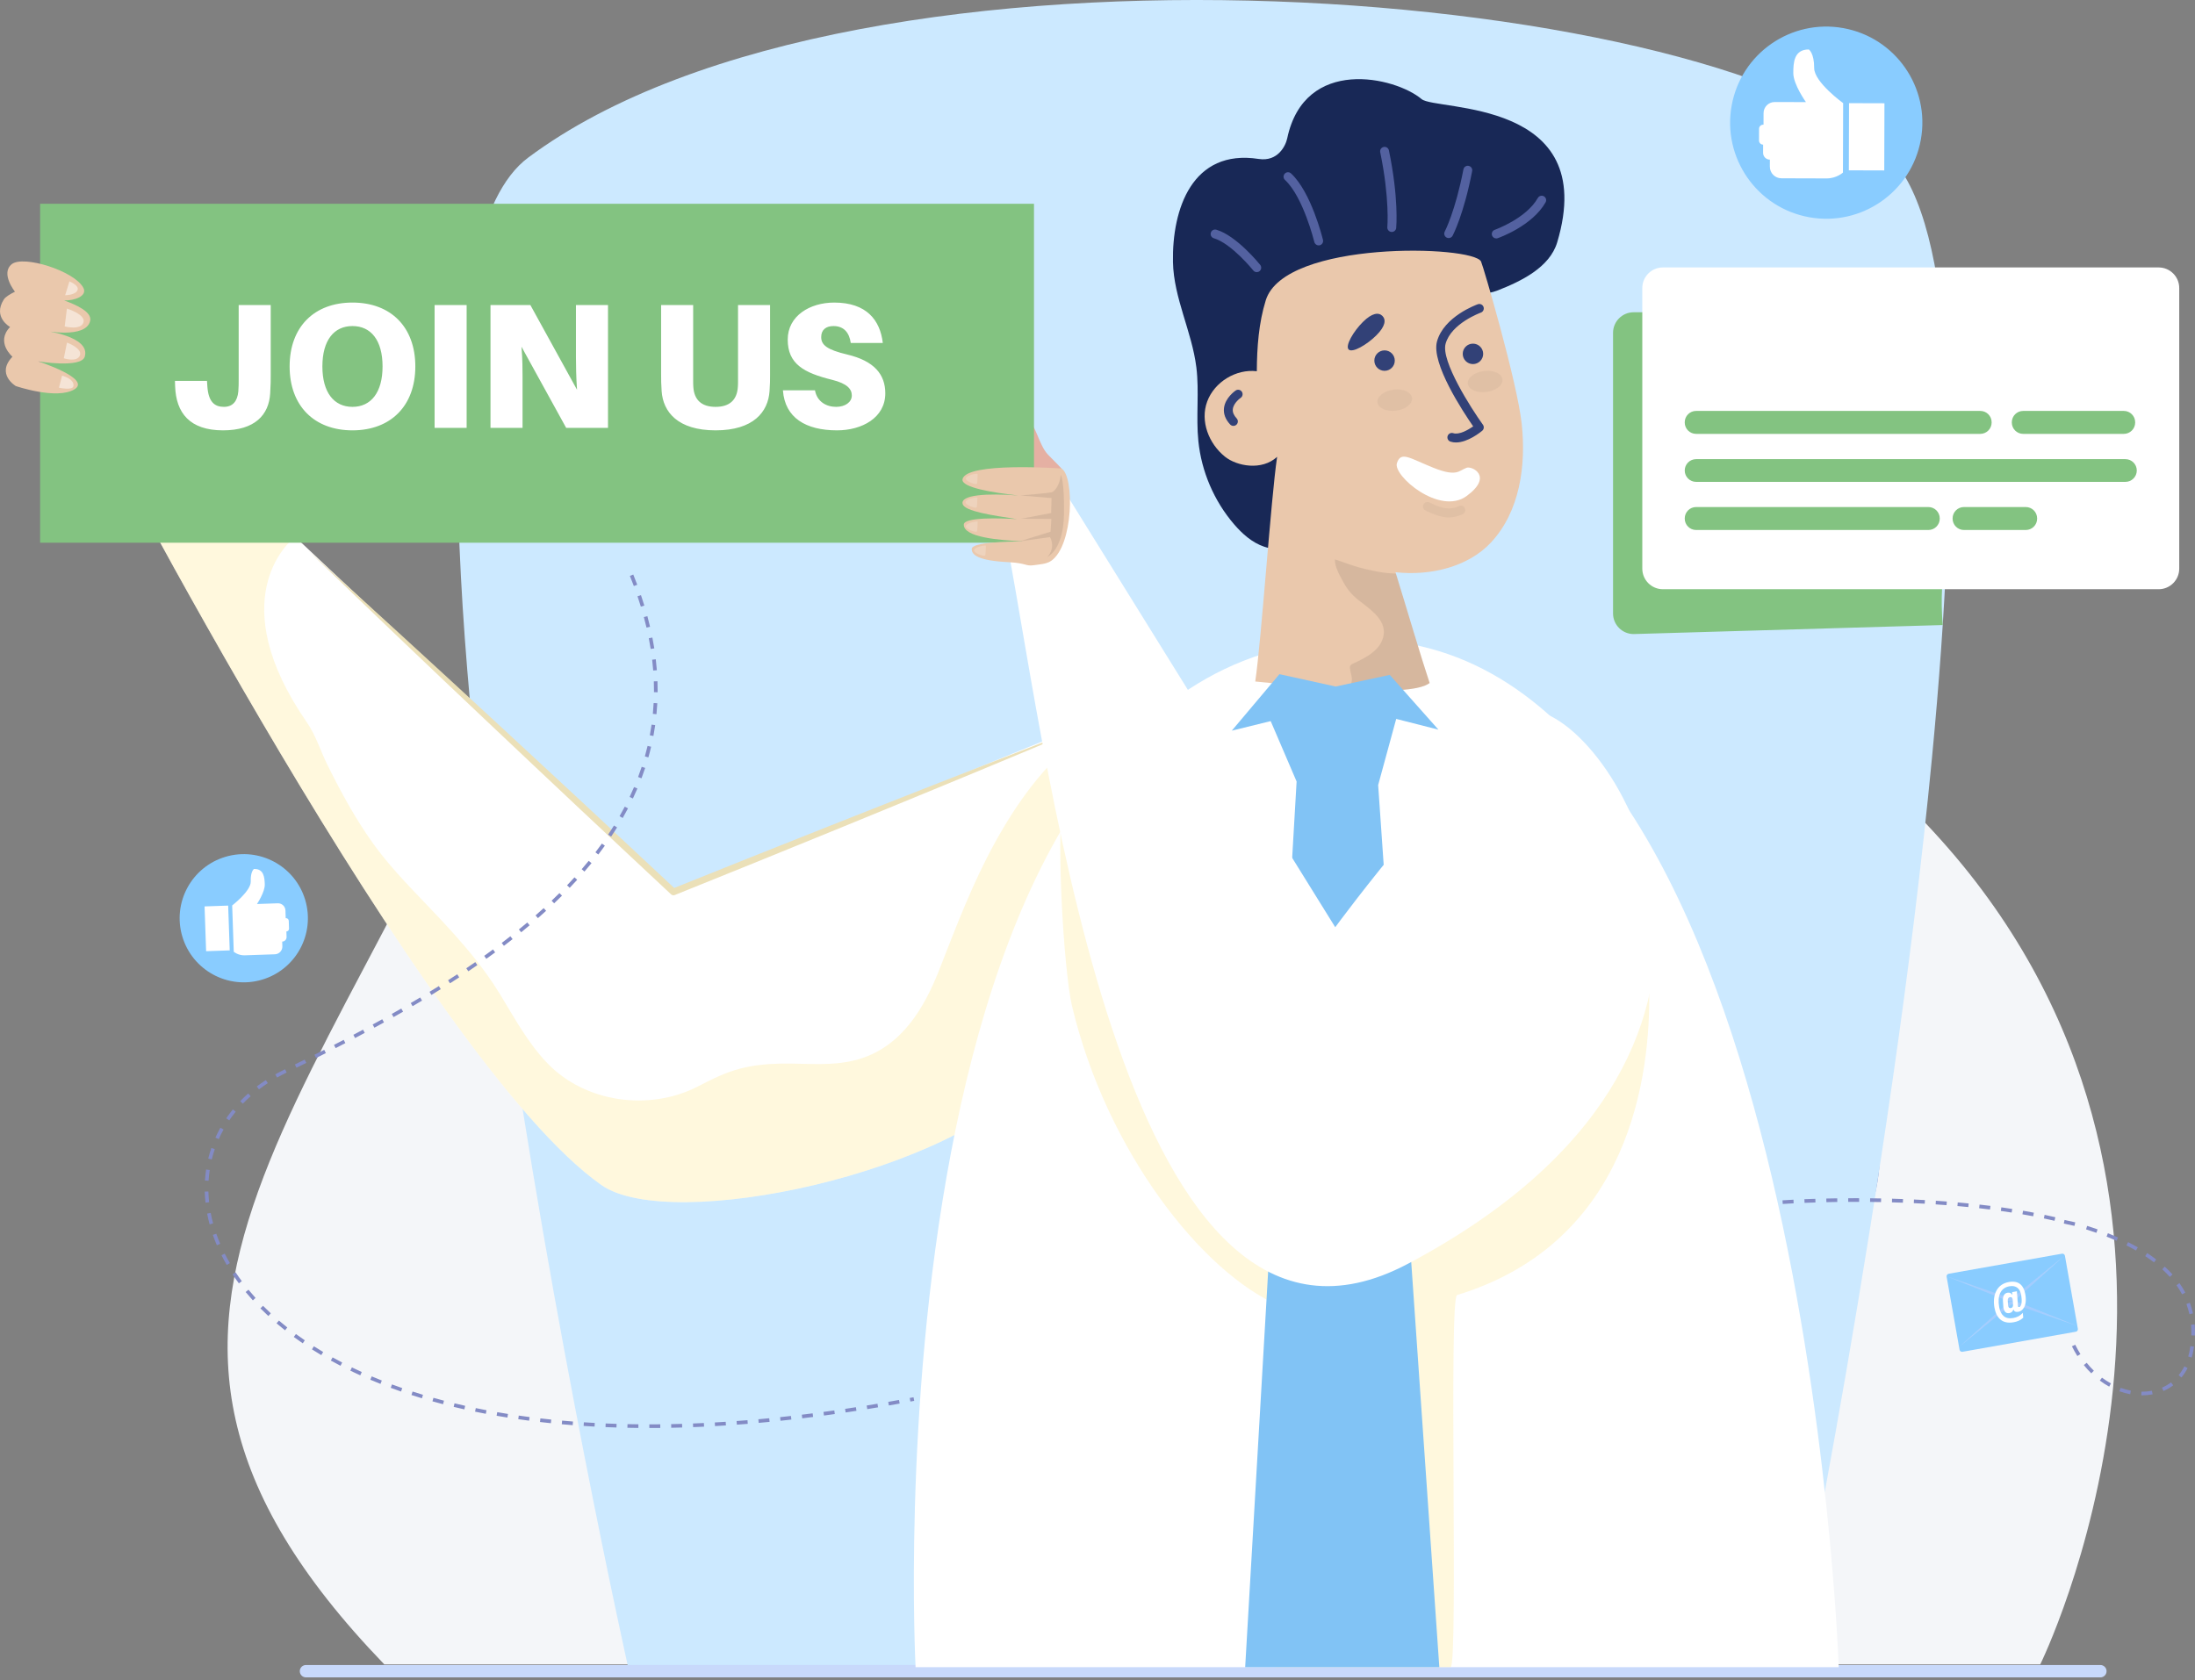 <svg width="269" height="206" viewBox="0 0 269 206" fill="none" xmlns="http://www.w3.org/2000/svg">
<rect x="0" y="0" width="269" height="206" fill="#808080" stroke="none"/>
<path d="M47.097 204.031H250.036C250.036 204.031 276.196 151.036 241.316 107.049C206.436 63.062 90.697 10.592 66.123 73.525C41.547 136.459 5.082 160.46 47.097 204.031Z" fill="#F4F6F9"/>
<path d="M113.36 204.867C115.62 198.995 102.435 196.115 110.187 194.413C118.385 192.613 110.087 190.114 103.388 185.215C96.689 180.317 106.887 176.218 104.788 169.619C102.688 163.02 97.589 173.618 95.167 178.317C92.746 183.016 86.992 176.218 84.192 181.517C81.392 186.816 90.362 191.818 85.218 194.532C78.326 198.167 79.756 202.823 80.855 204.868H113.36V204.867Z" fill="#5361A0"/>
<path d="M95.45 199.772C95.856 200.427 96.378 201.355 96.287 201.913C96.284 201.929 96.291 201.942 96.292 201.957C95.493 203.17 94.667 204.156 94.011 204.866H94.585C96.069 203.203 98.192 200.343 99.125 196.774C99.128 196.765 99.135 196.759 99.137 196.75C99.317 196.142 100.987 195.172 102.293 194.546C103.89 195.003 105.066 195.195 106.938 194.788C108.928 194.356 108.475 190.235 106.209 190.531C104.363 190.773 102.727 193.226 102.183 194.128C101.442 194.478 100.117 195.155 99.334 195.845C99.535 194.809 99.634 193.722 99.581 192.593C99.553 191.967 99.57 191.378 99.617 190.816C101.04 191.2 102.178 191.338 103.909 190.962C105.899 190.53 105.446 186.409 103.179 186.705C101.97 186.864 100.853 187.969 100.073 188.968C100.308 188.348 100.474 187.748 100.553 187.072C101.535 184.874 103.032 183.502 104.037 182.773C105.379 182.983 106.409 182.998 107.94 182.48C109.663 181.896 108.845 178.283 106.864 178.775C105.05 179.225 103.755 182.123 103.549 182.61C102.662 183.291 101.513 184.395 100.608 186.012C100.607 185.826 100.604 185.637 100.592 185.434C100.469 183.401 96.328 183.218 96.273 185.503C96.228 187.408 98.509 189.452 99.267 190.078C99.159 190.859 99.114 191.701 99.156 192.613C99.167 192.851 99.169 193.087 99.168 193.322C99.07 192.652 98.874 191.964 98.522 191.153C97.713 189.285 93.758 190.527 94.488 192.693C95.074 194.434 97.728 195.554 98.749 195.928C98.749 195.928 98.983 197.28 96.665 201.371C96.528 200.763 96.138 200.077 95.805 199.54C95.942 197.897 95.896 196.717 95.138 194.967C94.328 193.098 90.374 194.341 91.104 196.507C91.707 198.295 94.497 199.431 95.45 199.772ZM202.505 204.866C198.286 190.341 213.35 188.77 212.773 181.718C212.171 174.313 210.963 170.084 223.348 157.7C231.68 149.367 230.921 139.644 229.535 134.169C222.941 131.8 227.933 153.233 219.723 150.448C210.81 147.426 205.974 139.268 204.165 146.519C202.35 153.771 213.981 164.027 207.033 167.964C200.083 171.897 197.667 156.941 193.136 161.476C188.601 166.006 199.935 176.127 199.629 184.286C199.328 192.445 182.257 178.996 179.54 190.478C177.629 198.539 188.231 202.952 194.717 204.866H202.505Z" fill="#838BC5"/>
<path d="M32.103 120.099C36.264 118.868 38.64 114.497 37.41 110.336C36.179 106.174 31.808 103.799 27.646 105.029C23.485 106.26 21.109 110.631 22.34 114.793C23.571 118.954 27.942 121.33 32.103 120.099Z" fill="#89CCFF"/>
<path d="M27.963 111.014L25.07 111.114L25.26 116.604L28.153 116.504L27.963 111.014Z" fill="white"/>
<path d="M35.042 112.555L35.014 112.556L34.983 111.61C34.966 111.108 34.545 110.716 34.043 110.732L31.493 110.82C31.493 110.82 32.481 109.338 32.449 108.411C32.421 107.581 32.346 106.483 31.122 106.525C31.122 106.525 30.686 106.815 30.729 108.061C30.769 109.211 28.453 110.998 28.453 110.998L28.647 116.673C28.647 116.673 29.183 117.137 29.999 117.11L33.69 116.983C34.212 116.965 34.621 116.527 34.603 116.005L34.584 115.43C34.891 115.419 35.132 115.161 35.121 114.854L35.098 114.186C35.283 114.18 35.427 114.025 35.421 113.841L35.388 112.877C35.381 112.693 35.227 112.548 35.042 112.555Z" fill="white"/>
<path d="M236.772 92.84C231.786 144.943 219.441 204.627 219.441 204.627H77.034C77.034 204.627 39.688 38.023 64.713 19.334C105.482 -11.108 212.519 -1.321 231.754 19.334C235.681 23.552 237.745 32.526 238.489 44.353C239.335 57.766 238.494 74.851 236.772 92.84Z" fill="#CCE9FF"/>
<path d="M257.403 205.626H37.498C37.079 205.626 36.739 205.286 36.739 204.867C36.739 204.447 37.079 204.107 37.498 204.107H257.403C257.823 204.107 258.162 204.447 258.162 204.867C258.162 205.286 257.823 205.626 257.403 205.626Z" fill="#C8D9FB"/>
<path d="M142.986 84.669C142.986 84.669 142.798 112.64 127.123 131.636C117.024 143.873 82.17 151.2 73.722 145.28C52.16 130.169 11.212 50.806 11.212 50.806L18.632 49.35L82.53 109.339L142.986 84.669Z" fill="white"/>
<path d="M37.787 67.502C41.582 70.918 45.35 74.362 49.118 77.805L54.76 82.983L60.389 88.174L66.007 93.376L71.62 98.584L77.22 103.806C79.087 105.546 80.954 107.286 82.814 109.034L82.375 108.951L88.749 106.396L91.936 105.118L95.126 103.85L101.507 101.312L107.894 98.788C112.15 97.104 116.415 95.438 120.679 93.772C124.946 92.112 129.214 90.455 133.493 88.826C129.279 90.616 125.053 92.377 120.826 94.136C116.597 95.889 112.367 97.641 108.13 99.376L101.776 101.979L95.416 104.569L92.236 105.864L89.052 107.15L82.686 109.723C82.532 109.785 82.363 109.748 82.249 109.642L82.247 109.64C80.378 107.902 78.517 106.156 76.656 104.409L71.07 99.172L65.496 93.922L59.93 88.665L54.372 83.398L48.828 78.116C45.139 74.588 41.449 71.06 37.787 67.502Z" fill="#EBE0B8"/>
<path opacity="0.35" d="M132.152 90.538C127.811 93.927 124.556 98.531 121.92 103.316C119.177 108.293 117.188 113.566 115.123 118.843C113.258 123.607 110.499 128.258 105.314 129.822C102.164 130.772 98.962 130.333 95.732 130.384C94.054 130.411 92.379 130.569 90.751 130.986C88.88 131.465 87.228 132.31 85.524 133.187C79.591 136.245 71.731 135.182 67.081 130.336C64.7 127.855 63.046 124.792 61.274 121.875C59.199 118.458 56.588 115.483 53.867 112.568C51.086 109.588 48.13 106.749 45.745 103.429C43.566 100.396 41.781 97.106 40.126 93.765C39.272 92.04 38.71 90.147 37.614 88.563C27.308 73.661 35.24 66.49 36.137 65.868C37.411 64.986 19.468 49.186 19.468 49.186L11.213 50.806C11.213 50.806 52.161 130.168 73.722 145.279C82.171 151.2 117.025 143.873 127.124 131.635C140.903 114.938 142.715 91.305 142.951 85.833C139.036 86.443 135.345 88.046 132.152 90.538Z" fill="#FFEA9F"/>
<path d="M225.336 204.374H112.205C112.205 204.374 105.584 78.389 166.656 78.389C221.158 78.389 225.336 204.374 225.336 204.374Z" fill="white"/>
<path opacity="0.35" d="M198.533 126.987C197.362 128.604 196.108 130.192 194.655 131.566C193.191 132.953 191.561 134.153 189.871 135.249C186.539 137.411 183.003 139.243 179.637 141.352C176.578 143.27 173.427 145.314 169.892 146.223C166.327 147.141 162.737 146.518 159.413 145.039C155.848 143.453 152.575 141.152 149.763 138.457C146.937 135.749 144.664 132.591 142.589 129.286C140.385 125.775 138.489 122.074 136.857 118.266C133.849 111.247 131.686 103.829 130.531 96.275C129.204 101.057 130.39 119.184 131.371 123.305C135.599 141.089 147.31 155.996 156.797 160.072C158.098 160.632 155.024 203.884 156.365 204.371H177.789C178.716 203.807 177.52 159.074 178.568 158.754C199.921 152.233 202.27 131.555 202.11 121.476C200.992 123.362 199.819 125.212 198.533 126.987Z" fill="#FFEA9F"/>
<path d="M174.221 12.149C170.98 9.418 159.888 6.854 157.75 16.959C157.559 17.864 156.606 19.849 154.253 19.485C146.092 18.222 143.622 25.656 143.75 32.126C143.837 36.542 146.072 40.646 146.615 45.029C146.985 48.025 146.556 51.072 146.861 54.075C147.241 57.806 148.786 61.409 151.226 64.256C152.24 65.439 153.45 66.521 154.927 67.019C158.847 68.34 162.79 65.211 165.516 62.098C170.662 56.22 174.847 49.504 177.871 42.302C178.237 41.428 178.587 40.549 178.919 39.661C179.221 38.855 179.413 37.889 179.859 37.149C180.507 36.072 182.363 36.058 183.445 35.639C186.439 34.48 189.92 32.774 190.837 29.708C196.127 12.004 175.965 13.619 174.221 12.149Z" fill="#182856"/>
<path d="M183.367 29.229C183.427 29.229 183.487 29.22 183.547 29.198C183.719 29.139 187.775 27.7 189.412 24.806C189.561 24.544 189.468 24.211 189.206 24.063C188.945 23.915 188.611 24.007 188.463 24.27C187.03 26.803 183.226 28.156 183.188 28.17C182.903 28.27 182.753 28.58 182.852 28.864C182.931 29.089 183.142 29.229 183.367 29.229ZM177.538 29.184C177.733 29.184 177.921 29.079 178.02 28.895C178.075 28.791 179.386 26.289 180.415 20.972C180.473 20.676 180.279 20.39 179.984 20.333C179.688 20.274 179.402 20.469 179.345 20.765C178.351 25.899 177.07 28.358 177.057 28.384C176.916 28.65 177.017 28.98 177.283 29.12C177.364 29.163 177.451 29.184 177.538 29.184ZM170.563 28.436C170.842 28.436 171.079 28.223 171.106 27.942C171.12 27.795 171.427 24.281 170.214 18.439C170.153 18.144 169.866 17.953 169.57 18.016C169.274 18.078 169.085 18.366 169.147 18.661C170.322 24.326 170.024 27.806 170.02 27.841C169.993 28.14 170.213 28.405 170.514 28.433C170.53 28.435 170.546 28.436 170.563 28.436ZM161.603 30.083C161.646 30.083 161.69 30.078 161.732 30.068C162.024 29.997 162.205 29.702 162.133 29.409C162.076 29.171 160.688 23.546 158.218 21.26C157.997 21.054 157.653 21.067 157.448 21.289C157.243 21.51 157.256 21.855 157.477 22.059C159.706 24.123 161.061 29.611 161.074 29.667C161.135 29.916 161.358 30.083 161.603 30.083ZM154.017 33.361C154.137 33.361 154.257 33.322 154.358 33.241C154.593 33.053 154.631 32.71 154.442 32.475C154.325 32.328 151.53 28.877 149.062 28.16C148.773 28.074 148.471 28.243 148.387 28.532C148.303 28.822 148.469 29.124 148.759 29.207C150.9 29.829 153.567 33.124 153.593 33.157C153.699 33.292 153.857 33.361 154.017 33.361Z" fill="#5361A0"/>
<path d="M147.944 49.218C148.834 46.818 151.483 45.202 154.024 45.508C154.044 42.575 154.251 39.611 155.122 36.81C157.423 29.411 180.535 30.058 181.504 32.057C181.771 32.61 185.931 46.81 186.487 51.953C187.044 57.095 186.245 62.73 182.714 66.51C179.941 69.479 175.303 70.628 171.018 70.145C172.377 74.523 174.108 80.444 175.204 83.729C172.548 85.802 157.189 83.83 153.833 83.542C154.604 78.31 155.741 61.233 156.512 56.001C154.631 57.737 151.576 57.143 150.136 55.994C148.133 54.398 147.054 51.618 147.944 49.218Z" fill="#EAC8AC"/>
<path opacity="0.1" d="M165.246 84.547C165.441 84.194 165.63 83.846 165.668 83.433C165.716 82.912 165.494 82.457 165.441 81.949C165.401 81.577 165.55 81.469 165.864 81.325C167.356 80.64 169.259 79.694 169.562 77.879C169.897 75.871 167.712 74.563 166.39 73.491C165.589 72.841 165.044 72.147 164.564 71.239C164.138 70.437 163.58 69.517 163.592 68.576C164.408 68.82 165.198 69.142 166.011 69.398C166.963 69.698 167.961 69.913 168.941 70.096C169.641 70.227 170.354 70.289 171.07 70.313C172.421 74.674 174.121 80.485 175.204 83.73C173.921 84.732 169.672 84.788 165.246 84.547Z" fill="#231F20"/>
<path d="M151.155 52.208C151.288 52.208 151.421 52.159 151.526 52.062C151.747 51.857 151.759 51.512 151.554 51.291C151.196 50.905 151.043 50.534 151.084 50.154C151.171 49.379 152.034 48.78 152.044 48.773C152.292 48.604 152.357 48.266 152.188 48.016C152.02 47.768 151.68 47.703 151.433 47.87C151.381 47.906 150.149 48.748 150.001 50.025C149.92 50.731 150.173 51.406 150.755 52.033C150.862 52.15 151.008 52.208 151.155 52.208ZM178.431 54.241C179.886 54.241 181.447 52.972 181.645 52.806C181.864 52.622 181.904 52.302 181.737 52.07C180.267 50.023 176.577 44.252 177.158 42.146C177.849 39.638 181.441 38.337 181.477 38.324C181.761 38.223 181.909 37.912 181.809 37.628C181.709 37.344 181.398 37.196 181.113 37.295C180.944 37.355 176.949 38.795 176.106 41.855C175.369 44.532 179.311 50.494 180.544 52.271C179.891 52.723 178.789 53.33 178.099 53.101C177.81 53.006 177.504 53.16 177.409 53.445C177.314 53.731 177.468 54.04 177.753 54.135C177.973 54.209 178.201 54.241 178.431 54.241ZM165.279 42.842C165.731 43.298 167.518 42.258 168.661 41.122C169.804 39.986 169.871 39.185 169.418 38.729C168.965 38.273 168.164 38.335 167.021 39.471C165.877 40.608 164.826 42.386 165.279 42.842Z" fill="#324177"/>
<path opacity="0.05" d="M168.813 49.333C168.907 50.042 169.931 50.49 171.101 50.336C172.271 50.181 173.143 49.482 173.049 48.773C172.955 48.065 171.932 47.616 170.762 47.771C169.593 47.926 168.72 48.625 168.813 49.333ZM179.886 47.05C179.98 47.759 181.004 48.207 182.174 48.053C183.344 47.898 184.216 47.198 184.122 46.49C184.028 45.782 183.005 45.333 181.835 45.487C180.666 45.643 179.793 46.342 179.886 47.05Z" fill="#231F20"/>
<path d="M168.427 44.205C168.427 44.896 168.987 45.457 169.68 45.457C170.372 45.457 170.932 44.897 170.932 44.205C170.932 43.513 170.372 42.952 169.68 42.952C168.987 42.952 168.427 43.513 168.427 44.205Z" fill="#324177"/>
<path d="M180.513 44.632C181.204 44.632 181.765 44.071 181.765 43.379C181.765 42.687 181.204 42.126 180.513 42.126C179.821 42.126 179.26 42.687 179.26 43.379C179.26 44.071 179.821 44.632 180.513 44.632Z" fill="#324177"/>
<path d="M179.741 57.34C178.78 57.684 178.575 58.506 175.66 57.34C172.746 56.175 171.677 55.255 171.191 56.784C170.705 58.312 176.437 63.233 179.741 60.803C183.044 58.374 180.388 57.109 179.741 57.34Z" fill="white"/>
<path opacity="0.05" d="M177.546 63.425C178.079 63.425 178.649 63.314 179.256 63.027C179.528 62.897 179.644 62.573 179.516 62.301C179.387 62.029 179.064 61.911 178.791 62.041C177.465 62.667 176.36 62.151 175.293 61.652L175.166 61.593C174.894 61.467 174.569 61.584 174.441 61.858C174.314 62.13 174.432 62.454 174.706 62.582L174.831 62.641C175.605 63.003 176.507 63.425 177.546 63.425Z" fill="#231F20"/>
<path d="M155.725 88.398L150.958 89.57L156.797 82.644L163.683 84.159L170.314 82.732L176.281 89.446L171.107 88.128L168.895 96.237L176.39 204.373H152.598L158.901 95.803L155.725 88.398Z" fill="#81C3F5"/>
<path d="M123.463 66.877C126.339 66.877 129.917 59.336 129.917 59.336L163.635 113.665C163.635 113.665 179.563 91.928 188.522 87.209C199.239 89.844 221.487 128.973 172.528 154.93C137.909 173.283 128.665 94.315 123.463 66.877Z" fill="white"/>
<path d="M130.088 57.433C130.088 57.433 129.615 56.915 128.45 55.749C127.285 54.584 126.785 51.504 125.953 51.712C125.121 51.92 124.33 56.031 125.62 57.846C126.911 59.661 129.604 58.618 130.088 57.433Z" fill="#E5B0A3"/>
<path d="M126.716 24.981H4.917V66.531H126.716V24.981Z" fill="#83C381"/>
<path d="M33.178 45.926C33.178 46.624 33.178 47.104 33.112 48.217C32.96 50.856 31.236 52.755 27.331 52.755C23.251 52.755 21.571 50.617 21.461 47.344L21.439 46.689H25.367L25.41 47.344C25.541 49.307 26.327 49.875 27.44 49.875C28.531 49.875 29.098 49.176 29.207 47.977C29.251 47.475 29.251 46.995 29.251 46.537V37.395H33.178V45.926ZM50.898 44.922C50.898 49.745 47.888 52.755 43.196 52.755C38.505 52.755 35.494 49.745 35.494 44.922C35.494 40.079 38.505 37.09 43.196 37.09C47.887 37.09 50.898 40.079 50.898 44.922ZM46.883 44.922C46.883 41.715 45.465 39.97 43.196 39.97C40.927 39.97 39.509 41.715 39.509 44.922C39.509 48.108 40.927 49.876 43.196 49.876C45.465 49.875 46.883 48.108 46.883 44.922ZM53.26 52.45V37.395H57.187V52.45H53.26ZM69.385 52.45L63.908 42.501C64.039 44.029 64.039 45.359 64.039 46.232V52.45H60.111V37.395H64.999L70.715 47.78C70.606 46.253 70.584 44.704 70.584 43.831V37.395H74.511V52.45H69.385ZM94.373 45.839C94.373 46.602 94.373 47.06 94.308 47.955C94.133 50.486 92.344 52.755 87.697 52.755C83.05 52.755 81.261 50.486 81.085 47.955C81.021 47.06 81.021 46.602 81.021 45.839V37.395H84.948V46.558C84.948 46.974 84.948 47.192 84.97 47.453C85.079 49.025 85.973 49.876 87.697 49.876C89.421 49.876 90.315 49.025 90.424 47.453C90.446 47.192 90.446 46.974 90.446 46.558V37.395H94.373V45.839ZM108.188 42.042H104.261C104.087 40.799 103.432 39.97 102.145 39.97C101.25 39.97 100.639 40.406 100.639 41.322C100.639 42.282 101.338 42.871 103.825 43.46C107.141 44.245 108.494 45.904 108.494 48.217C108.494 51.227 105.614 52.755 102.58 52.755C98.762 52.755 96.188 51.227 95.948 47.846H99.875C100.137 49.265 101.293 49.876 102.471 49.876C103.562 49.876 104.391 49.308 104.391 48.479C104.391 47.694 103.824 47.017 101.969 46.559C98.544 45.708 96.536 44.639 96.536 41.629C96.536 38.727 99.242 37.091 102.231 37.091C106.204 37.09 107.862 39.25 108.188 42.042Z" fill="white"/>
<path d="M11.053 39.321C11.297 38.209 9.218 37.321 7.869 36.833C9.171 36.857 10.727 36.279 10.221 35.294C9.152 33.211 2.871 31.255 1.449 32.378C0.028 33.5 1.833 35.76 1.833 35.76C1.318 36.012 0.688 36.369 0.475 36.702C-0.932 38.892 1.235 40.084 1.235 40.084C-0.57 41.953 1.527 43.729 1.527 43.729C-0.527 45.862 1.934 47.324 1.934 47.324C1.934 47.324 6.93 49.036 9.113 47.735C11.296 46.435 4.667 44.296 4.667 44.296C4.667 44.296 9.961 45.172 10.389 43.719C11.133 41.193 5.298 40.515 5.298 40.515C5.298 40.515 10.551 41.605 11.053 39.321Z" fill="#EAC8AC"/>
<path opacity="0.5" d="M8.198 37.826C8.19 37.924 7.929 40.017 7.929 40.017C7.929 40.017 9.926 40.535 10.23 39.514C10.522 38.532 8.198 37.826 8.198 37.826ZM8.507 34.496C8.492 34.564 7.984 36.189 7.984 36.189C7.984 36.189 9.255 36.198 9.507 35.556C9.733 34.978 8.507 34.496 8.507 34.496ZM8.21 41.996C8.19 42.093 7.818 43.92 7.818 43.92C7.818 43.92 9.468 44.468 9.8 43.553C10.113 42.691 8.21 41.996 8.21 41.996ZM7.609 46.048C7.594 46.12 7.223 47.525 7.223 47.525C7.223 47.525 8.894 47.9 8.997 47.344C9.164 46.432 7.609 46.048 7.609 46.048Z" fill="white"/>
<path d="M130.088 57.433C130.088 57.433 118.364 56.587 117.959 58.752C117.77 59.764 121.7 60.396 124.789 60.739C120.998 60.458 117.661 60.639 117.976 61.79C118.219 62.675 121.574 63.173 124.634 63.637C122.507 63.51 118.129 63.379 118.115 64.308C118.092 65.885 122.44 66.211 125.381 66.368C123.624 66.394 119.109 66.44 119.087 67.29C119.068 68.043 119.919 68.733 123.617 68.917C125.776 69.023 125.687 69.433 126.678 69.289C127.442 69.178 128.247 69.148 128.819 68.755C131.576 66.865 131.682 58.344 130.088 57.433Z" fill="#EAC8AC"/>
<path opacity="0.2" d="M119.38 67.43C119.458 67.038 120.7 66.816 120.822 66.89C120.822 66.89 120.814 67.916 120.734 68.09C120.653 68.264 119.302 67.822 119.38 67.43ZM118.367 64.485C118.444 64.093 119.688 63.871 119.81 63.945C119.81 63.945 119.802 64.971 119.721 65.145C119.641 65.319 118.289 64.877 118.367 64.485ZM118.332 61.535C118.41 61.143 119.653 60.92 119.775 60.994C119.775 60.994 119.767 62.021 119.686 62.194C119.606 62.369 118.254 61.927 118.332 61.535ZM118.367 58.636C118.444 58.245 119.688 58.022 119.809 58.097C119.809 58.097 119.802 59.123 119.721 59.297C119.641 59.471 118.289 59.028 118.367 58.636Z" fill="white"/>
<path opacity="0.1" d="M124.914 66.372L128.679 65.841C128.679 65.841 129.441 67.083 128.349 68.282C128.349 68.282 130.307 67.452 130.389 63.116C130.469 58.78 129.987 58.21 129.987 58.21C129.987 58.21 129.953 59.558 129.017 60.296C128.808 60.461 124.846 60.729 125.092 60.739C125.337 60.749 128.869 61.056 128.869 61.056L128.821 62.891L125.132 63.59L128.849 63.616L128.745 65.179L124.914 66.372Z" fill="#231F20"/>
<path d="M79.576 175.054V174.607C80.019 174.607 80.464 174.605 80.913 174.601L80.917 175.047C80.467 175.051 80.019 175.054 79.576 175.054ZM78.233 175.048C77.782 175.044 77.335 175.036 76.89 175.028L76.9 174.581C77.343 174.591 77.788 174.597 78.237 174.601L78.233 175.048ZM82.26 175.027L82.251 174.581C82.694 174.571 83.139 174.56 83.588 174.547L83.602 174.993C83.151 175.007 82.704 175.018 82.26 175.027ZM75.549 174.993C75.098 174.979 74.652 174.963 74.207 174.945L74.225 174.498C74.668 174.517 75.113 174.534 75.562 174.547L75.549 174.993ZM84.943 174.948L84.926 174.502C85.369 174.484 85.814 174.466 86.263 174.444L86.284 174.89C85.835 174.911 85.387 174.93 84.943 174.948ZM72.866 174.88C72.415 174.856 71.969 174.83 71.526 174.8L71.555 174.355C71.997 174.383 72.441 174.41 72.89 174.434L72.866 174.88ZM87.624 174.82L87.599 174.374C88.041 174.349 88.487 174.322 88.935 174.293L88.964 174.738C88.515 174.768 88.068 174.795 87.624 174.82ZM70.186 174.706C69.736 174.671 69.29 174.633 68.847 174.594L68.888 174.149C69.328 174.189 69.772 174.226 70.22 174.261L70.186 174.706ZM90.303 174.646L90.27 174.2C90.712 174.168 91.157 174.133 91.604 174.097L91.64 174.543C91.192 174.579 90.746 174.613 90.303 174.646ZM67.512 174.466C67.063 174.419 66.618 174.371 66.177 174.32L66.228 173.876C66.667 173.927 67.11 173.975 67.557 174.021L67.512 174.466ZM92.978 174.428L92.938 173.983C93.38 173.944 93.824 173.902 94.27 173.858L94.313 174.303C93.866 174.346 93.42 174.388 92.978 174.428ZM95.649 174.167L95.602 173.723C96.043 173.677 96.487 173.628 96.933 173.578L96.983 174.022C96.536 174.072 96.091 174.121 95.649 174.167ZM64.844 174.156C64.397 174.098 63.953 174.037 63.513 173.974L63.577 173.532C64.014 173.595 64.456 173.655 64.901 173.713L64.844 174.156ZM98.316 173.866L98.263 173.423C98.703 173.37 99.146 173.315 99.591 173.258L99.648 173.701C99.201 173.758 98.757 173.814 98.316 173.866ZM62.185 173.773C61.739 173.703 61.297 173.629 60.86 173.553L60.937 173.112C61.373 173.188 61.812 173.261 62.255 173.332L62.185 173.773ZM100.977 173.527L100.918 173.084C101.357 173.024 101.8 172.964 102.243 172.901L102.306 173.343C101.861 173.406 101.418 173.468 100.977 173.527ZM59.538 173.313C59.094 173.228 58.655 173.141 58.22 173.052L58.311 172.614C58.744 172.703 59.18 172.791 59.621 172.875L59.538 173.313ZM103.634 173.15L103.568 172.708C104.006 172.642 104.448 172.575 104.891 172.506L104.96 172.948C104.517 173.017 104.074 173.084 103.634 173.15ZM56.908 172.769C56.466 172.67 56.031 172.568 55.599 172.464L55.703 172.03C56.132 172.134 56.566 172.235 57.005 172.333L56.908 172.769ZM106.285 172.739L106.214 172.297C106.653 172.227 107.093 172.154 107.535 172.079L107.609 172.52C107.166 172.594 106.724 172.666 106.285 172.739ZM108.931 172.292L108.855 171.852C109.292 171.775 109.732 171.697 110.173 171.617L110.253 172.056C109.81 172.137 109.37 172.215 108.931 172.292ZM54.295 172.137C53.858 172.023 53.425 171.905 52.998 171.785L53.119 171.355C53.544 171.474 53.973 171.591 54.409 171.704L54.295 172.137ZM111.571 171.813L111.489 171.374L111.954 171.287L112.037 171.726L111.571 171.813ZM51.708 171.41C51.275 171.279 50.847 171.146 50.425 171.01L50.562 170.585C50.982 170.721 51.406 170.853 51.837 170.983L51.708 171.41ZM49.149 170.584C48.721 170.435 48.3 170.284 47.884 170.13L48.039 169.711C48.452 169.864 48.871 170.014 49.295 170.162L49.149 170.584ZM46.628 169.648C46.206 169.481 45.792 169.311 45.383 169.138L45.557 168.727C45.962 168.899 46.374 169.068 46.792 169.233L46.628 169.648ZM44.151 168.598C43.739 168.411 43.332 168.221 42.933 168.028L43.128 167.626C43.524 167.818 43.926 168.006 44.336 168.191L44.151 168.598ZM41.73 167.425C41.327 167.216 40.931 167.004 40.543 166.789L40.76 166.398C41.144 166.611 41.536 166.821 41.935 167.028L41.73 167.425ZM39.376 166.12C38.985 165.888 38.602 165.653 38.229 165.415L38.469 165.038C38.839 165.273 39.217 165.506 39.604 165.735L39.376 166.12ZM37.104 164.674C36.728 164.417 36.361 164.158 36.004 163.895L36.269 163.535C36.622 163.794 36.984 164.051 37.355 164.305L37.104 164.674ZM34.932 163.079C34.575 162.797 34.228 162.511 33.891 162.223L34.181 161.884C34.513 162.168 34.856 162.45 35.209 162.729L34.932 163.079ZM32.885 161.326C32.551 161.016 32.228 160.703 31.915 160.388L32.233 160.073C32.541 160.383 32.859 160.692 33.189 160.998L32.885 161.326ZM30.987 159.408C30.683 159.071 30.386 158.728 30.105 158.386L30.45 158.103C30.726 158.438 31.018 158.777 31.318 159.109L30.987 159.408ZM29.274 157.322C29.004 156.957 28.744 156.584 28.499 156.215L28.872 155.969C29.112 156.332 29.368 156.698 29.633 157.056L29.274 157.322ZM27.788 155.065C27.56 154.672 27.343 154.272 27.143 153.876L27.543 153.676C27.738 154.063 27.951 154.456 28.174 154.841L27.788 155.065ZM26.574 152.649C26.396 152.23 26.231 151.804 26.086 151.386L26.508 151.239C26.651 151.648 26.811 152.064 26.985 152.474L26.574 152.649ZM25.688 150.091C25.57 149.654 25.468 149.209 25.385 148.769L25.823 148.686C25.905 149.115 26.004 149.548 26.119 149.974L25.688 150.091ZM25.185 147.428C25.136 146.977 25.105 146.521 25.094 146.075L25.541 146.063C25.552 146.498 25.582 146.941 25.629 147.381L25.185 147.428ZM25.563 144.743L25.118 144.716C25.145 144.264 25.192 143.809 25.259 143.365L25.701 143.431C25.636 143.862 25.59 144.304 25.563 144.743ZM25.953 142.137L25.52 142.031C25.626 141.591 25.755 141.153 25.901 140.726L26.323 140.871C26.182 141.284 26.058 141.71 25.953 142.137ZM26.806 139.643L26.398 139.461C26.582 139.05 26.787 138.641 27.008 138.246L27.398 138.464C27.184 138.847 26.984 139.244 26.806 139.643ZM28.094 137.341L27.725 137.09C27.977 136.72 28.25 136.354 28.538 136.001L28.884 136.283C28.604 136.626 28.338 136.982 28.094 137.341ZM29.761 135.296L29.439 134.985C29.75 134.663 30.079 134.347 30.419 134.046L30.715 134.381C30.384 134.674 30.064 134.982 29.761 135.296ZM31.738 133.542L31.468 133.186C31.822 132.917 32.195 132.654 32.576 132.406L32.82 132.78C32.447 133.022 32.084 133.279 31.738 133.542ZM33.953 132.093L33.735 131.703C34.09 131.504 34.458 131.311 34.831 131.129L34.934 131.079L35.129 131.481L35.025 131.531C34.661 131.709 34.3 131.898 33.953 132.093ZM36.334 130.89L36.137 130.489C36.536 130.294 36.936 130.096 37.339 129.896L37.538 130.296C37.134 130.496 36.733 130.694 36.334 130.89ZM38.737 129.698L38.537 129.298C38.935 129.099 39.334 128.898 39.733 128.696L39.936 129.095C39.535 129.297 39.136 129.498 38.737 129.698ZM41.132 128.485L40.928 128.088C41.324 127.884 41.721 127.68 42.119 127.473L42.325 127.87C41.926 128.077 41.528 128.281 41.132 128.485ZM43.514 127.248L43.306 126.852C43.701 126.645 44.094 126.436 44.49 126.225L44.7 126.619C44.304 126.831 43.909 127.04 43.514 127.248ZM45.882 125.982L45.669 125.59C46.06 125.377 46.451 125.162 46.843 124.946L47.059 125.337C46.666 125.554 46.274 125.769 45.882 125.982ZM48.231 124.683L48.012 124.294C48.401 124.076 48.789 123.855 49.177 123.633L49.399 124.02C49.011 124.244 48.621 124.464 48.231 124.683ZM50.564 123.346L50.338 122.96C50.724 122.734 51.108 122.507 51.493 122.277L51.722 122.66C51.338 122.891 50.951 123.119 50.564 123.346ZM52.873 121.965L52.64 121.584C53.021 121.352 53.401 121.117 53.779 120.88L54.016 121.259C53.637 121.496 53.256 121.732 52.873 121.965ZM55.151 120.541L54.91 120.165C55.285 119.924 55.659 119.681 56.032 119.437L56.277 119.811C55.904 120.056 55.528 120.3 55.151 120.541ZM57.394 119.066L57.144 118.696C57.514 118.447 57.881 118.196 58.246 117.943L58.501 118.309C58.135 118.564 57.765 118.816 57.394 119.066ZM59.597 117.537L59.338 117.174C59.699 116.916 60.059 116.655 60.417 116.391L60.682 116.751C60.322 117.016 59.96 117.278 59.597 117.537ZM61.757 115.946L61.487 115.591C61.843 115.32 62.195 115.048 62.545 114.773L62.821 115.125C62.469 115.401 62.115 115.675 61.757 115.946ZM63.871 114.285L63.589 113.938C63.935 113.656 64.278 113.372 64.618 113.086L64.906 113.427C64.565 113.715 64.219 114.001 63.871 114.285ZM65.926 112.55L65.631 112.215C65.967 111.92 66.298 111.623 66.626 111.324L66.928 111.653C66.598 111.955 66.263 112.253 65.926 112.55ZM67.911 110.735L67.602 110.412C67.925 110.104 68.244 109.794 68.559 109.48L68.874 109.796C68.558 110.112 68.237 110.425 67.911 110.735ZM69.816 108.835L69.493 108.526C69.802 108.204 70.105 107.878 70.403 107.55L70.734 107.851C70.433 108.181 70.126 108.509 69.816 108.835ZM71.626 106.843L71.288 106.552C71.579 106.213 71.864 105.873 72.144 105.529L72.491 105.811C72.207 106.158 71.919 106.501 71.626 106.843ZM73.325 104.753L72.97 104.482C73.241 104.128 73.505 103.771 73.764 103.411L74.127 103.671C73.866 104.036 73.599 104.396 73.325 104.753ZM74.895 102.565L74.524 102.317C74.772 101.947 75.013 101.573 75.246 101.197L75.625 101.433C75.388 101.813 75.145 102.191 74.895 102.565ZM76.315 100.275L75.927 100.054C76.148 99.668 76.361 99.278 76.567 98.885L76.963 99.093C76.754 99.49 76.538 99.885 76.315 100.275ZM77.563 97.886L77.16 97.695C77.349 97.295 77.531 96.892 77.704 96.485L78.115 96.659C77.939 97.072 77.755 97.482 77.563 97.886ZM78.617 95.41L78.199 95.252C78.356 94.838 78.503 94.42 78.642 93.998L79.067 94.138C78.925 94.566 78.776 94.989 78.617 95.41ZM79.461 92.846L79.03 92.724C79.15 92.298 79.26 91.87 79.362 91.438L79.796 91.54C79.696 91.975 79.582 92.415 79.461 92.846ZM80.076 90.221L79.637 90.138C79.718 89.706 79.79 89.264 79.853 88.828L80.295 88.89C80.231 89.333 80.158 89.781 80.076 90.221ZM80.453 87.551L80.008 87.509C80.05 87.071 80.082 86.629 80.105 86.184L80.552 86.207C80.529 86.658 80.495 87.106 80.453 87.551ZM80.592 84.859L80.145 84.855L80.146 84.616C80.146 84.255 80.139 83.891 80.127 83.525L80.573 83.51C80.587 83.88 80.593 84.25 80.593 84.615L80.592 84.859ZM80.052 82.196C80.019 81.757 79.975 81.316 79.923 80.871L80.367 80.819C80.42 81.27 80.463 81.717 80.498 82.162L80.052 82.196ZM79.742 79.552C79.674 79.118 79.597 78.681 79.51 78.241L79.949 78.155C80.036 78.601 80.114 79.043 80.184 79.483L79.742 79.552ZM79.231 76.938C79.131 76.51 79.022 76.08 78.905 75.646L79.336 75.529C79.455 75.968 79.565 76.404 79.665 76.836L79.231 76.938ZM78.537 74.367C78.408 73.946 78.272 73.524 78.127 73.098L78.55 72.953C78.696 73.383 78.835 73.811 78.964 74.236L78.537 74.367ZM77.678 71.842C77.524 71.43 77.363 71.016 77.193 70.599L77.607 70.43C77.778 70.851 77.941 71.269 78.096 71.685L77.678 71.842ZM262.486 171.053H262.429L262.434 170.606H262.485C262.907 170.606 263.322 170.567 263.721 170.49L263.806 170.928C263.38 171.011 262.935 171.053 262.486 171.053ZM261.059 170.917C260.615 170.833 260.169 170.71 259.734 170.55L259.888 170.131C260.3 170.282 260.722 170.398 261.142 170.478L261.059 170.917ZM265.131 170.52L264.953 170.111C265.349 169.939 265.723 169.721 266.063 169.465L266.332 169.823C265.964 170.1 265.56 170.335 265.131 170.52ZM258.485 169.982C258.088 169.766 257.701 169.516 257.332 169.24L257.6 168.883C257.953 169.146 258.322 169.384 258.699 169.591L258.485 169.982ZM267.337 168.863L266.993 168.578C267.262 168.253 267.499 167.89 267.698 167.5L268.096 167.703C267.883 168.123 267.628 168.513 267.337 168.863ZM256.293 168.352C255.971 168.039 255.663 167.698 255.375 167.34L255.723 167.06C256 167.404 256.296 167.732 256.604 168.031L256.293 168.352ZM268.599 166.418L268.17 166.294C268.247 166.027 268.311 165.746 268.361 165.461C268.387 165.311 268.411 165.161 268.431 165.014L268.874 165.076C268.852 165.229 268.828 165.383 268.801 165.538C268.749 165.839 268.681 166.136 268.599 166.418ZM254.583 166.23C254.345 165.853 254.121 165.453 253.918 165.041L254.318 164.843C254.515 165.241 254.731 165.628 254.96 165.992L254.583 166.23ZM268.994 163.718L268.547 163.703C268.551 163.575 268.554 163.449 268.554 163.324C268.554 163.01 268.54 162.696 268.514 162.392L268.958 162.354C268.986 162.671 269 162.998 269 163.325C269 163.455 268.998 163.586 268.994 163.718ZM268.316 161.103C268.222 160.679 268.099 160.259 267.95 159.854L268.369 159.699C268.525 160.123 268.655 160.562 268.754 161.006L268.316 161.103ZM267.417 158.666C267.216 158.287 266.984 157.913 266.73 157.553L267.095 157.296C267.36 157.671 267.602 158.061 267.811 158.456L267.417 158.666ZM265.912 156.53C265.628 156.213 265.317 155.898 264.987 155.596L265.288 155.267C265.629 155.578 265.951 155.903 266.245 156.232L265.912 156.53ZM263.977 154.75C263.638 154.49 263.274 154.233 262.898 153.985L263.143 153.612C263.528 153.865 263.901 154.129 264.248 154.396L263.977 154.75ZM261.767 153.295C261.394 153.082 260.999 152.872 260.596 152.669L260.795 152.27C261.207 152.476 261.608 152.69 261.989 152.906L261.767 153.295ZM259.392 152.104C258.991 151.927 258.581 151.756 258.162 151.591L258.326 151.176C258.75 151.343 259.166 151.516 259.572 151.695L259.392 152.104ZM256.914 151.126C256.498 150.98 256.076 150.839 255.648 150.703L255.783 150.278C256.216 150.415 256.643 150.557 257.062 150.705L256.914 151.126ZM251.783 149.651C251.352 149.55 250.917 149.454 250.478 149.362L250.571 148.925C251.012 149.018 251.45 149.115 251.885 149.217L251.783 149.651ZM254.226 150.278C253.795 150.177 253.359 150.081 252.921 149.989L253.013 149.551C253.455 149.644 253.893 149.742 254.328 149.843L254.226 150.278ZM249.168 149.098C248.731 149.015 248.293 148.935 247.852 148.859L247.928 148.419C248.371 148.495 248.812 148.575 249.251 148.659L249.168 149.098ZM246.532 148.643C246.091 148.574 245.648 148.508 245.205 148.446L245.267 148.004C245.712 148.067 246.157 148.132 246.601 148.201L246.532 148.643ZM243.875 148.269C243.433 148.214 242.989 148.161 242.547 148.111L242.597 147.668C243.041 147.718 243.486 147.77 243.931 147.826L243.875 148.269ZM241.219 147.971C240.773 147.927 240.329 147.885 239.885 147.846L239.925 147.402C240.37 147.441 240.816 147.482 241.263 147.527L241.219 147.971ZM238.55 147.736C238.102 147.702 237.657 147.67 237.215 147.641L237.244 147.195C237.689 147.224 238.135 147.256 238.585 147.291L238.55 147.736ZM218.478 147.59L218.446 147.145C218.446 147.145 218.925 147.11 219.79 147.067L219.813 147.513C218.955 147.556 218.479 147.59 218.478 147.59ZM235.878 147.559C235.428 147.534 234.982 147.511 234.54 147.491L234.56 147.045C235.004 147.065 235.452 147.088 235.902 147.114L235.878 147.559ZM221.15 147.453L221.132 147.006C221.54 146.99 221.988 146.974 222.474 146.959L222.487 147.406C222.003 147.42 221.556 147.436 221.15 147.453ZM233.201 147.435C232.749 147.418 232.302 147.404 231.862 147.391L231.874 146.945C232.316 146.958 232.764 146.972 233.218 146.989L233.201 147.435ZM223.826 147.37L223.816 146.923C224.243 146.914 224.691 146.906 225.157 146.899L225.163 147.345C224.698 147.352 224.252 147.36 223.826 147.37ZM230.522 147.36C230.067 147.352 229.62 147.345 229.182 147.34L229.187 146.894C229.626 146.899 230.075 146.906 230.531 146.914L230.522 147.36ZM226.502 147.333L226.5 146.886C226.803 146.885 227.112 146.884 227.426 146.884L227.839 146.885L227.841 147.331L227.426 147.33C227.112 147.33 226.804 147.331 226.502 147.333Z" fill="#838BC5"/>
<path d="M253.059 153.94L254.644 162.891C254.675 163.06 254.56 163.223 254.392 163.252L240.507 165.712C240.338 165.742 240.175 165.628 240.146 165.459L238.561 156.507C238.531 156.339 238.645 156.176 238.814 156.146L252.698 153.687C252.867 153.657 253.03 153.771 253.059 153.94Z" fill="#89CCFF"/>
<path opacity="0.3" d="M238.551 156.451L245.86 159.399C246.083 159.489 246.326 159.514 246.563 159.472C246.799 159.43 247.018 159.323 247.197 159.163L253.05 153.884L246.779 158.98C246.615 159.114 246.392 159.153 246.192 159.084L238.551 156.451Z" fill="url(#paint0_radial_281_69)"/>
<path opacity="0.3" d="M254.585 162.55L247.275 159.602C247.053 159.512 246.809 159.487 246.573 159.529C246.336 159.571 246.117 159.678 245.938 159.839L240.085 165.118L246.356 160.022C246.521 159.887 246.743 159.848 246.944 159.918L254.585 162.55Z" fill="url(#paint1_radial_281_69)"/>
<path d="M246.749 160.503C246.671 160.775 246.492 160.938 246.222 160.974C245.792 161.037 245.55 160.734 245.506 160.131L245.464 159.503C245.42 158.893 245.619 158.525 246.049 158.467C246.307 158.428 246.496 158.533 246.616 158.757L246.59 158.396L247.176 158.292L247.305 160.088C247.311 160.194 247.357 160.237 247.455 160.219C247.796 160.159 247.809 159.376 247.699 158.753C247.564 157.991 247.105 157.53 246.256 157.681C245.17 157.873 244.756 158.841 245.002 160.233C245.176 161.215 245.736 161.746 246.706 161.574C247.158 161.494 247.528 161.34 247.896 160.935L247.951 161.53C247.596 161.87 247.212 162.013 246.761 162.093C245.387 162.336 244.647 161.567 244.423 160.304C244.156 158.796 244.681 157.425 246.188 157.158C247.477 156.93 248.028 157.663 248.203 158.652C248.469 160.154 247.828 160.727 247.358 160.81C247.046 160.865 246.824 160.785 246.749 160.503ZM246.092 159.996C246.111 160.282 246.235 160.379 246.426 160.353C246.611 160.327 246.719 160.194 246.7 159.908L246.658 159.317C246.64 159.075 246.499 158.992 246.334 159.022C246.144 159.049 246.034 159.175 246.055 159.468L246.092 159.996Z" fill="white"/>
<path d="M238.084 76.621L200.206 77.727C198.81 77.727 197.681 76.594 197.681 75.202V40.805C197.681 39.409 198.809 38.28 200.206 38.28H260.957C261.231 38.28 261.49 38.322 261.739 38.406C262.424 49.283 235.948 51.173 238.084 76.621Z" fill="#83C381"/>
<path d="M264.543 32.785H203.791C202.396 32.785 201.266 33.915 201.266 35.31V69.706C201.266 71.101 202.396 72.231 203.791 72.231H264.543C265.937 72.231 267.068 71.101 267.068 69.706V35.31C267.068 33.915 265.937 32.785 264.543 32.785Z" fill="white"/>
<path d="M260.473 56.285H207.859C207.091 56.285 206.466 56.908 206.466 57.678C206.466 58.447 207.09 59.071 207.859 59.071H260.473C261.241 59.071 261.866 58.447 261.866 57.678C261.866 56.908 261.242 56.285 260.473 56.285ZM260.276 50.373H247.943C247.174 50.373 246.55 50.997 246.55 51.766V51.795C246.55 52.564 247.174 53.188 247.943 53.188H260.276C261.045 53.188 261.669 52.564 261.669 51.795V51.766C261.669 50.997 261.045 50.373 260.276 50.373ZM236.326 62.156H207.86C207.091 62.156 206.467 62.78 206.467 63.549V63.578C206.467 64.347 207.091 64.971 207.86 64.971H236.326C237.095 64.971 237.719 64.347 237.719 63.578V63.549C237.718 62.78 237.095 62.156 236.326 62.156ZM248.261 62.156H240.686C239.917 62.156 239.293 62.78 239.293 63.549V63.578C239.293 64.347 239.917 64.971 240.686 64.971H248.261C249.03 64.971 249.654 64.347 249.654 63.578V63.549C249.653 62.78 249.03 62.156 248.261 62.156ZM207.859 53.187H242.685C243.455 53.187 244.078 52.563 244.078 51.794V51.766C244.078 50.996 243.455 50.373 242.685 50.373H207.859C207.091 50.373 206.466 50.996 206.466 51.766V51.795C206.467 52.564 207.091 53.187 207.859 53.187Z" fill="#83C381"/>
<path d="M235.4 17.133C236.558 10.731 232.306 4.603 225.904 3.446C219.502 2.289 213.374 6.54 212.217 12.942C211.06 19.344 215.311 25.472 221.713 26.629C228.115 27.787 234.243 23.535 235.4 17.133Z" fill="#89CCFF"/>
<path d="M226.579 20.88L230.918 20.893L230.942 12.658L226.602 12.645L226.579 20.88Z" fill="white"/>
<path d="M216.08 15.285H216.122L216.126 13.866C216.128 13.113 216.74 12.505 217.493 12.507L221.319 12.518C221.319 12.518 219.767 10.344 219.771 8.952C219.775 7.708 219.835 6.059 221.671 6.064C221.671 6.064 222.337 6.477 222.331 8.347C222.326 10.072 225.88 12.642 225.88 12.642L225.855 21.155C225.855 21.155 225.074 21.875 223.849 21.872L218.314 21.856C217.53 21.854 216.896 21.217 216.899 20.433L216.901 19.571C216.44 19.57 216.068 19.195 216.069 18.734L216.072 17.732C215.795 17.731 215.571 17.506 215.572 17.23L215.576 15.784C215.578 15.507 215.803 15.284 216.08 15.285Z" fill="white"/>
<defs>
<radialGradient id="paint0_radial_281_69" cx="0" cy="0" r="1" gradientUnits="userSpaceOnUse" gradientTransform="translate(245.79 155.191) rotate(21.685) scale(5.213)">
<stop stop-color="#BFB0F9"/>
<stop offset="1" stop-color="#EFDBFF"/>
</radialGradient>
<radialGradient id="paint1_radial_281_69" cx="0" cy="0" r="1" gradientUnits="userSpaceOnUse" gradientTransform="translate(247.338 163.822) rotate(21.685) scale(5.213)">
<stop stop-color="#BFB0F9"/>
<stop offset="1" stop-color="#EFDBFF"/>
</radialGradient>
</defs>
</svg>
